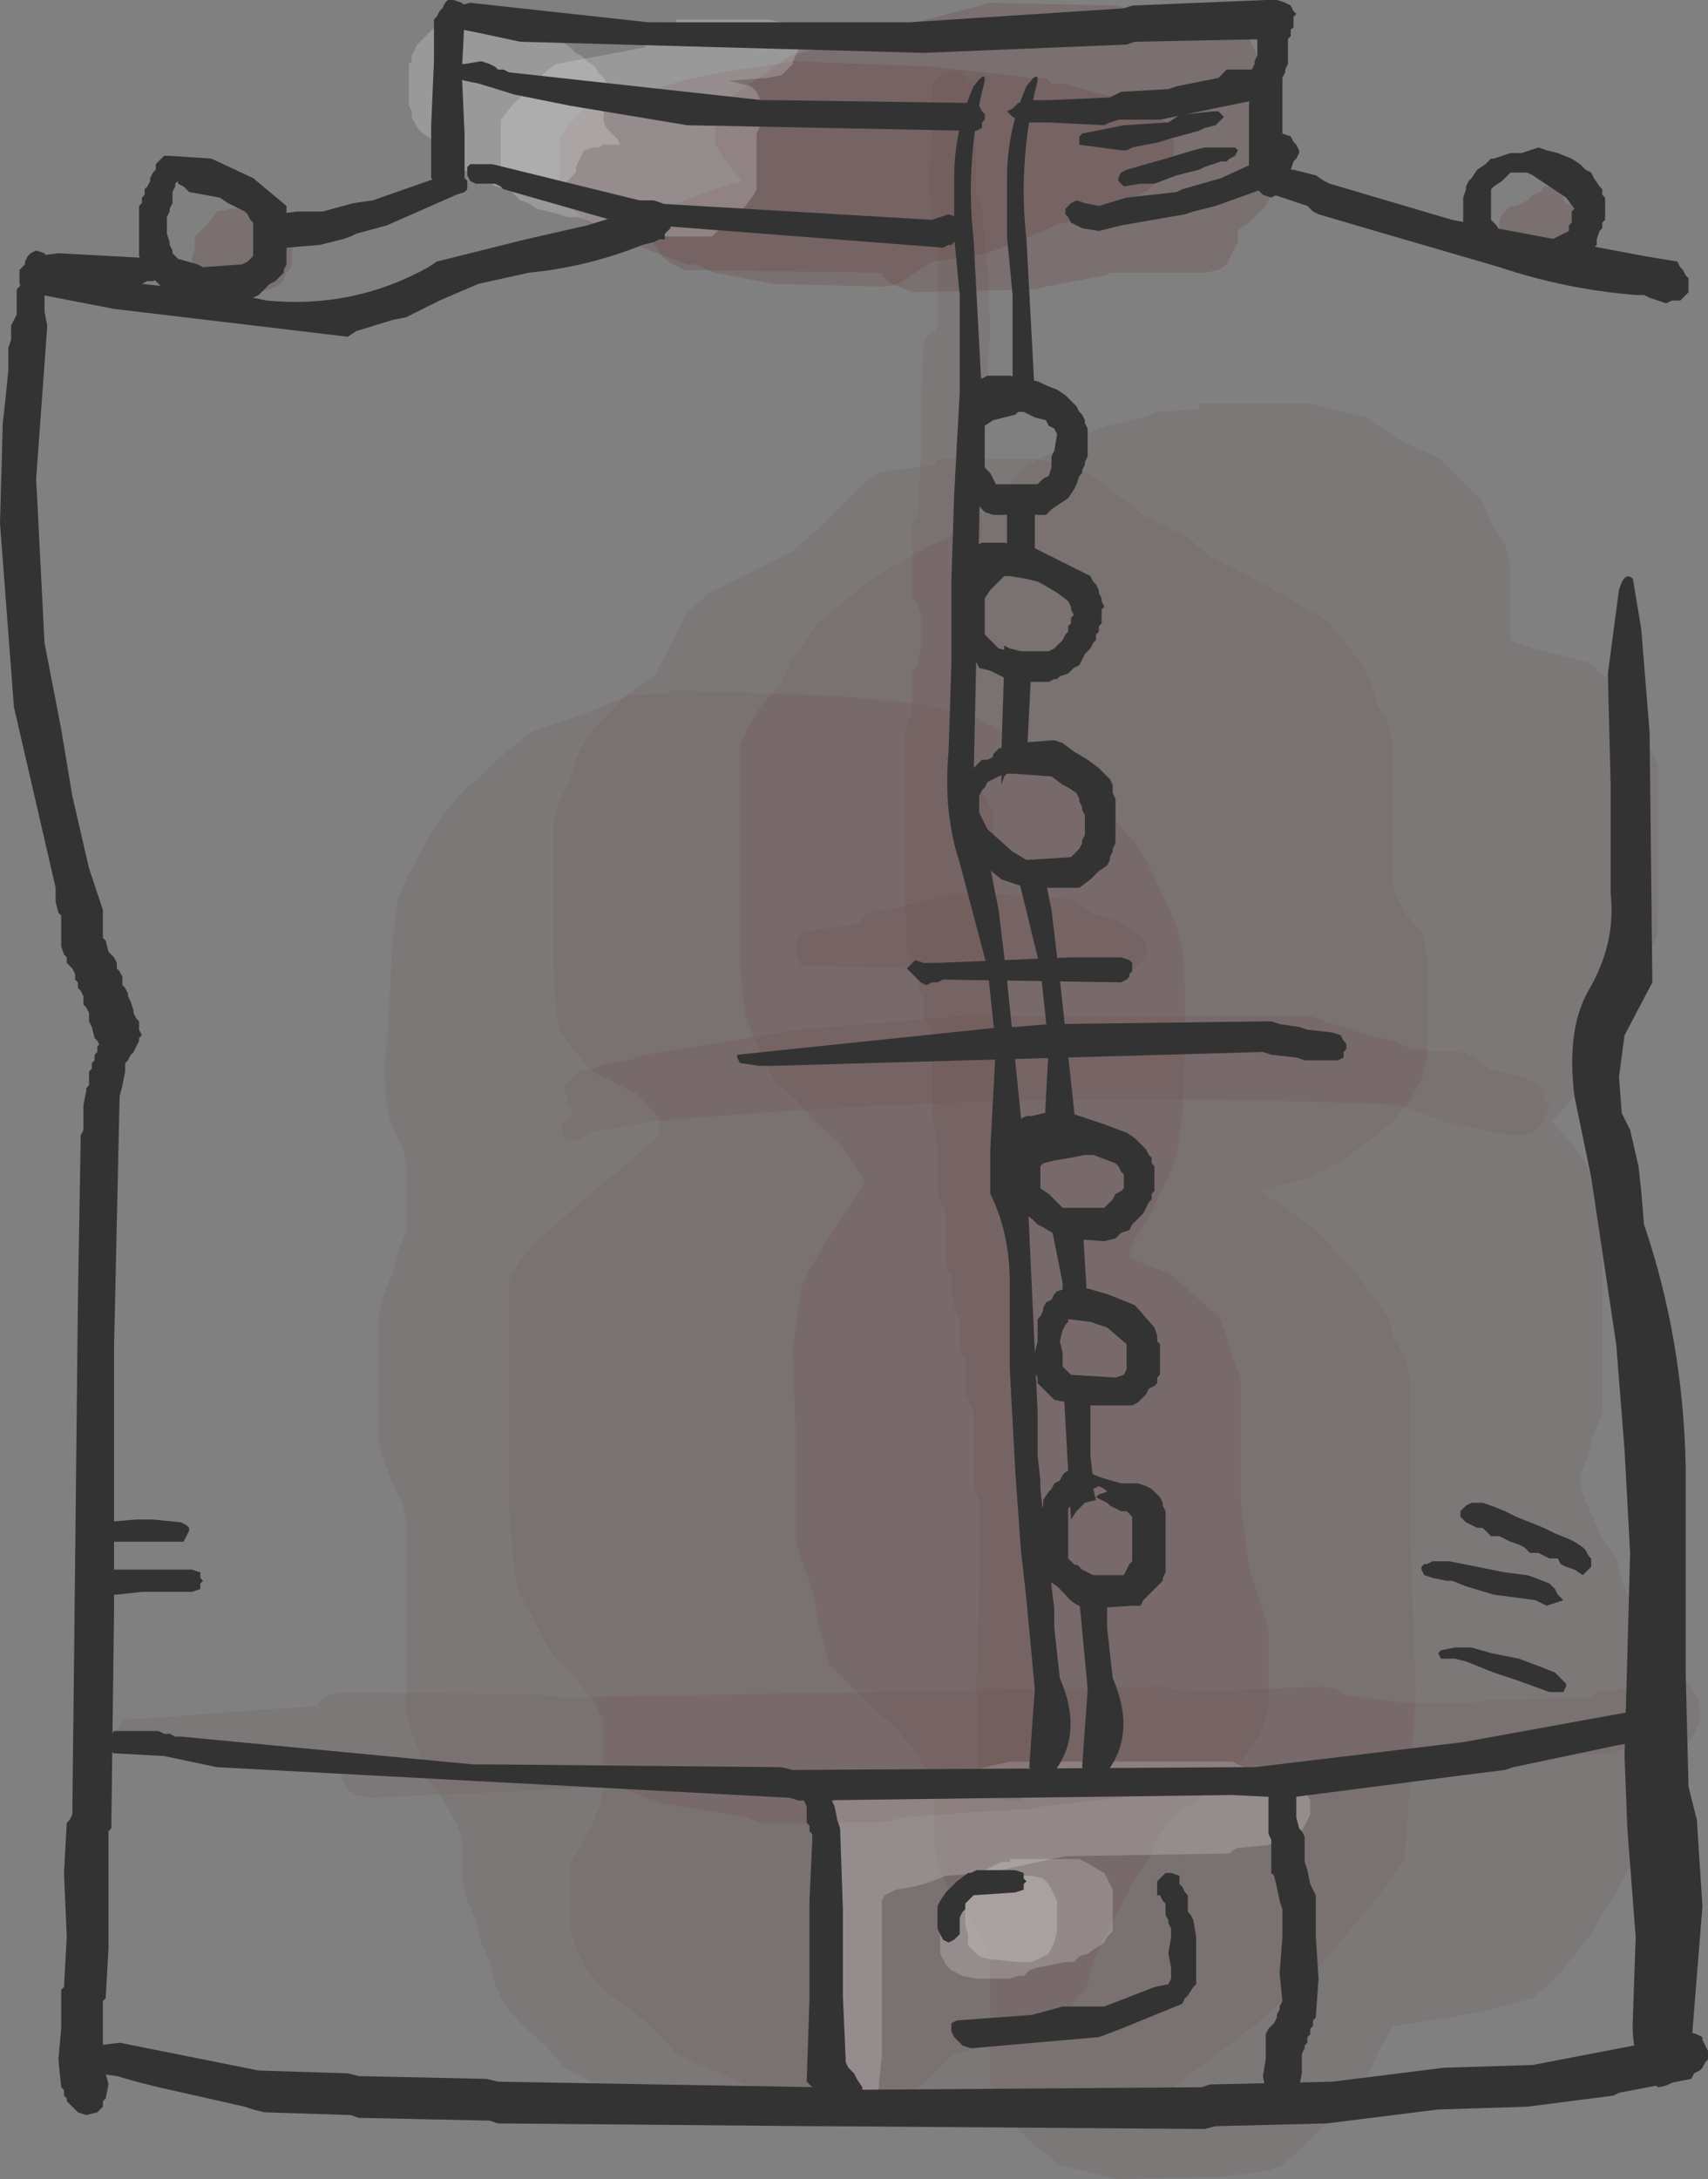 <?xml version="1.0" encoding="UTF-8" standalone="no"?>
<svg xmlns:xlink="http://www.w3.org/1999/xlink" height="39.15px" width="30.7px" xmlns="http://www.w3.org/2000/svg">
  <rect width="100%" height="100%" fill="#808080" stroke="none"/>
  <g transform="matrix(1.0, 0.0, 0.0, 1.0, 15.55, 19.9)">
    <path d="M9.0 -12.4 L9.6 -12.0 10.35 -11.65 10.75 -11.25 11.1 -10.9 11.25 -10.5 11.5 -10.15 11.6 -9.75 11.6 -9.4 11.6 -9.0 11.6 -8.65 11.6 -8.4 12.0 -8.25 13.0 -8.0 13.45 -7.6 13.85 -7.25 14.0 -6.9 14.1 -6.5 14.25 -6.15 14.25 -5.75 14.25 -5.4 14.25 -5.0 14.25 -4.65 14.25 -3.9 14.25 -3.15 14.1 -2.75 13.85 -2.4 13.6 -2.0 13.25 -1.65 13.2 -1.25 13.1 -0.9 12.95 -0.5 12.7 -0.15 12.35 0.25 12.7 0.65 12.95 1.0 13.1 1.35 13.2 1.75 13.25 2.1 13.25 2.85 13.25 4.0 13.25 5.5 13.1 5.85 13.0 6.25 12.85 6.6 12.9 6.95 13.1 7.4 13.25 7.75 13.5 8.1 13.6 8.5 13.75 8.85 13.85 9.25 13.85 9.6 13.85 10.0 13.85 10.75 13.85 11.85 13.85 13.35 13.7 13.75 13.5 14.1 13.25 14.5 13.05 14.85 12.45 15.6 12.0 16.0 11.25 16.2 10.5 16.35 9.5 16.5 9.25 16.9 9.1 17.25 8.85 17.6 8.6 17.95 7.85 18.7 7.5 19.0 7.25 19.1 6.5 19.2 4.5 19.25 3.5 19.0 3.0 18.6 2.65 18.25 2.35 17.85 2.25 17.5 2.25 17.1 2.25 16.75 2.25 16.35 2.25 16.0 2.25 15.25 2.1 14.9 1.85 14.5 1.55 14.1 1.35 13.75 1.25 13.35 1.25 13.0 1.25 12.6 1.25 12.25 1.1 11.9 0.85 11.5 0.5 11.1 0.1 10.75 -0.65 10.0 -0.75 9.6 -0.85 9.25 -0.9 8.85 -1.0 8.5 -1.15 8.1 -1.25 7.75 -1.25 7.35 -1.25 6.6 -1.25 5.85 -1.3 4.35 -1.15 3.25 -1.0 2.9 -0.75 2.5 -0.5 2.1 -0.25 1.75 0.0 1.35 -0.2 1.0 -0.5 0.6 -0.9 0.25 -1.25 -0.15 -1.65 -0.5 -1.8 -0.85 -2.0 -1.25 -2.15 -1.65 -2.2 -2.0 -2.25 -2.75 -2.25 -3.9 -2.25 -5.4 -2.25 -6.5 -2.1 -6.85 -1.85 -7.25 -1.5 -7.65 -1.35 -8.0 -0.85 -8.7 0.05 -9.45 Q0.9 -10.0 1.85 -10.4 L2.2 -10.75 2.5 -11.1 2.85 -11.5 3.6 -11.9 4.1 -12.15 4.35 -12.25 5.0 -12.4 5.25 -12.5 6.0 -12.55 6.0 -12.65 8.0 -12.65 9.0 -12.4" fill="#663333" fill-opacity="0.102" fill-rule="evenodd" stroke="none"/>
    <path d="M0.5 -11.45 L1.25 -11.55 1.3 -11.65 3.1 -11.65 4.0 -11.4 4.55 -11.0 5.0 -10.65 5.8 -10.25 6.2 -9.9 6.9 -9.55 7.7 -9.1 8.3 -8.75 8.6 -8.4 8.9 -8.0 9.1 -7.65 9.2 -7.25 9.4 -6.9 9.5 -6.5 9.5 -6.15 9.5 -5.75 9.5 -5.4 9.5 -5.0 9.5 -4.65 9.5 -4.25 9.5 -3.9 9.7 -3.5 10.0 -3.15 10.1 -2.75 10.1 -2.4 10.1 -2.0 10.1 -1.65 10.1 -1.25 10.1 -0.9 10.0 -0.5 9.8 -0.15 9.5 0.25 9.05 0.6 8.5 1.0 8.0 1.25 7.1 1.5 7.7 1.9 8.15 2.25 8.85 3.0 9.1 3.35 9.4 3.75 9.5 4.1 9.7 4.5 9.8 4.85 9.8 6.0 9.8 7.85 9.9 10.5 9.7 13.5 9.2 14.2 8.15 15.45 7.05 16.45 5.2 17.85 4.3 17.95 -0.5 18.0 -1.7 17.75 -2.6 17.35 -3.4 17.0 -3.7 16.65 -4.15 16.25 -4.7 15.85 -5.0 15.5 -5.2 15.1 -5.3 14.75 -5.3 14.35 -5.3 14.0 -5.3 13.6 -5.1 13.25 -4.9 12.85 -4.75 12.5 -4.7 12.1 -4.7 11.75 -4.7 11.35 -4.7 11.0 -4.9 10.65 -5.2 10.25 -5.6 9.85 -5.8 9.5 -6.0 9.1 -6.2 8.75 -6.3 8.35 -6.4 7.25 -6.4 6.1 -6.4 5.0 -6.4 3.1 -6.2 2.75 -5.9 2.4 -5.0 1.6 -4.1 0.85 -3.7 0.5 -3.7 0.2 -4.1 -0.25 -4.9 -0.65 -5.25 -1.05 -5.5 -1.4 -5.55 -1.75 -5.6 -2.5 -5.6 -3.25 -5.6 -4.0 -5.6 -4.75 -5.6 -5.15 -5.5 -5.5 -5.3 -5.9 -5.2 -6.25 -5.0 -6.65 -4.7 -7.0 -4.3 -7.4 -3.8 -7.75 -3.6 -8.1 -3.4 -8.5 -3.2 -8.9 -2.8 -9.25 -2.1 -9.6 -1.3 -10.0 -0.9 -10.35 -0.5 -10.75 -0.1 -11.15 0.2 -11.4 0.5 -11.45" fill="#663333" fill-opacity="0.102" fill-rule="evenodd" stroke="none"/>
    <path d="M2.0 -7.0 L2.75 -6.6 3.35 -6.25 3.75 -5.9 4.1 -5.5 4.5 -5.15 4.85 -4.75 5.1 -4.35 5.45 -3.6 5.6 -3.25 5.7 -2.9 5.75 -2.15 5.75 -1.75 5.75 -1.0 5.7 0.15 5.6 0.85 5.45 1.25 5.25 1.65 5.1 2.0 4.85 2.35 4.75 2.6 4.75 2.7 5.5 3.0 5.95 3.4 6.35 3.75 6.5 4.1 6.6 4.5 6.75 4.85 6.75 5.25 6.75 6.0 6.75 6.35 6.75 7.1 6.9 8.25 7.25 9.35 7.25 9.75 7.25 10.1 7.25 10.5 7.25 10.85 7.1 11.25 6.85 11.6 6.6 12.0 6.1 12.35 5.5 12.75 5.25 13.15 5.1 13.5 4.85 13.85 4.65 14.25 4.45 14.6 4.25 15.0 4.1 15.35 4.0 15.75 3.75 16.1 3.2 16.45 2.75 16.75 1.6 17.0 1.25 17.35 0.85 17.7 0.5 18.0 0.25 18.1 -0.5 18.2 -3.0 18.25 -4.0 18.0 -4.75 17.6 -5.4 17.25 -5.75 16.85 -6.15 16.5 -6.5 16.1 -6.65 15.75 -6.75 15.35 -6.9 15.0 -7.0 14.6 -7.15 14.25 -7.25 13.85 -7.25 13.5 -7.25 13.1 -7.4 12.75 -7.65 12.35 -7.9 12.0 -8.0 11.6 -8.15 11.25 -8.25 10.85 -8.25 10.5 -8.25 10.1 -8.25 9.75 -8.25 9.35 -8.25 9.0 -8.25 8.25 -8.25 7.5 -8.3 7.15 -8.5 6.75 -8.65 6.35 -8.75 6.0 -8.75 5.6 -8.75 5.25 -8.75 4.85 -8.75 4.5 -8.75 4.1 -8.75 3.75 -8.65 3.35 -8.5 3.0 -8.4 2.6 -8.25 2.25 -8.25 1.85 -8.25 1.5 -8.25 1.1 -8.3 0.75 -8.5 0.35 -8.6 0.0 -8.65 -0.75 -8.6 -1.15 -8.55 -1.9 -8.5 -3.0 -8.4 -3.75 -8.25 -4.1 -7.85 -4.85 -7.6 -5.25 -7.25 -5.65 -6.5 -6.35 -6.0 -6.75 -5.0 -7.1 -4.25 -7.4 -3.5 -7.45 -3.5 -7.5 -0.5 -7.4 1.0 -7.25 2.0 -7.0" fill="#663333" fill-opacity="0.102" fill-rule="evenodd" stroke="none"/>
    <path d="M7.1 -18.65 L7.1 -18.55 7.2 -18.45 7.25 -18.35 7.3 -18.25 7.3 -18.15 7.3 -18.05 7.3 -18.0 7.3 -17.9 7.3 -17.8 7.3 -17.7 7.3 -17.6 7.3 -17.5 7.25 -17.4 7.2 -17.3 7.2 -17.25 7.25 -17.15 7.3 -17.05 7.35 -16.95 7.35 -16.85 7.35 -16.75 7.35 -16.65 7.35 -16.55 7.3 -16.5 7.3 -16.4 7.25 -16.3 7.2 -16.2 7.1 -16.1 7.0 -16.0 6.9 -15.9 6.75 -15.8 6.7 -15.75 6.7 -15.65 6.7 -15.55 6.65 -15.45 6.6 -15.35 6.55 -15.25 6.5 -15.15 6.35 -15.05 6.1 -15.0 4.4 -15.0 4.3 -14.95 3.25 -14.75 3.05 -14.7 0.85 -14.65 0.6 -14.75 0.45 -14.8 0.35 -14.9 0.3 -15.0 -3.25 -15.05 -3.45 -15.15 -3.6 -15.25 -3.65 -15.3 -3.7 -15.4 -3.8 -15.5 -3.8 -15.6 -3.85 -15.7 -3.85 -15.8 -3.85 -15.9 -3.8 -16.0 -3.7 -16.05 -3.6 -16.15 -3.0 -16.4 -2.7 -16.5 -2.4 -16.6 -2.2 -16.65 -2.3 -16.75 -2.4 -16.85 -2.45 -16.95 -2.55 -17.05 -2.6 -17.15 -2.65 -17.25 -2.7 -17.3 -2.7 -17.4 -2.7 -17.5 -2.7 -17.6 -2.7 -17.7 -2.7 -17.8 -2.7 -17.9 -2.7 -17.95 -1.35 -18.9 2.25 -19.85 4.5 -19.8 6.2 -19.5 6.75 -19.3 6.9 -19.2 6.95 -19.1 7.0 -19.0 7.05 -18.9 7.1 -18.8 7.1 -18.75 7.1 -18.65" fill="#663333" fill-opacity="0.2" fill-rule="evenodd" stroke="none"/>
    <path d="M3.2 -15.75 L2.2 -15.35 1.55 -15.25 1.2 -15.2 1.05 -15.1 0.9 -15.0 0.75 -14.9 0.6 -14.8 0.35 -14.75 -1.65 -14.8 -2.7 -15.0 -3.05 -15.15 -3.2 -15.15 -4.4 -15.6 -5.05 -15.95 -5.45 -16.35 -5.5 -16.45 -5.5 -16.65 -5.5 -16.8 -5.5 -16.9 -5.5 -17.0 -5.5 -17.1 -5.5 -17.2 -5.5 -17.4 -5.45 -17.45 -5.4 -17.55 -5.35 -17.65 -5.25 -17.75 -5.15 -17.85 -5.05 -17.95 -4.9 -18.05 -4.65 -18.1 -4.2 -18.15 -3.95 -18.25 -3.3 -18.45 -2.6 -18.6 -1.25 -18.8 1.25 -18.7 3.0 -18.5 3.25 -18.5 3.35 -18.4 3.55 -18.4 3.9 -18.3 4.3 -18.2 4.55 -18.15 5.1 -18.0 5.2 -17.9 5.3 -17.8 5.35 -17.75 5.45 -17.65 5.45 -17.55 5.5 -17.45 5.55 -17.35 5.55 -17.25 5.55 -17.15 5.55 -17.05 5.5 -16.95 5.1 -16.5 4.4 -16.1 3.4 -15.85 3.2 -15.75" fill="#663333" fill-opacity="0.2" fill-rule="evenodd" stroke="none"/>
    <path d="M-11.4 -16.15 L-10.65 -16.15 -10.45 -16.1 -10.35 -16.0 -10.3 -15.9 -10.25 -15.8 -10.25 -15.75 -10.3 -15.65 -10.3 -15.55 -10.3 -15.35 -10.3 -15.25 -10.3 -15.15 -10.35 -15.05 -10.4 -15.0 -10.45 -14.9 -10.5 -14.8 -10.7 -14.7 -10.9 -14.65 -11.15 -14.6 -11.5 -14.65 -11.75 -14.7 -11.9 -14.8 -12.05 -14.9 -12.1 -15.0 -12.1 -15.05 -12.1 -15.15 -12.1 -15.25 -12.05 -15.45 -12.05 -15.65 -12.0 -15.7 -11.9 -15.8 -11.8 -15.9 -11.65 -16.1 -11.4 -16.15" fill="#663333" fill-opacity="0.2" fill-rule="evenodd" stroke="none"/>
    <path d="M12.9 -16.1 L12.95 -16.0 13.0 -15.9 13.0 -15.8 13.0 -15.65 13.0 -15.55 12.95 -15.45 12.9 -15.35 12.85 -15.25 12.8 -15.2 11.85 -15.15 11.6 -15.2 11.55 -15.3 11.5 -15.4 11.45 -15.5 11.45 -15.55 11.45 -15.65 11.4 -15.75 11.4 -15.85 11.4 -15.95 11.45 -16.05 11.55 -16.15 11.6 -16.2 11.7 -16.2 11.9 -16.3 12.0 -16.4 12.15 -16.45 12.2 -16.55 12.35 -16.55 12.5 -16.5 12.55 -16.4 12.55 -16.3 12.6 -16.25 12.8 -16.2 12.9 -16.1" fill="#663333" fill-opacity="0.2" fill-rule="evenodd" stroke="none"/>
    <path d="M-4.8 -18.6 L-4.7 -18.5 -4.65 -18.4 -4.65 -18.3 -4.7 -18.3 -4.75 -18.25 -4.75 -18.15 -4.7 -18.05 -4.7 -18.0 -4.7 -17.9 -4.7 -17.8 -4.7 -17.7 -4.65 -17.6 -4.6 -17.55 -4.45 -17.4 -4.4 -17.3 -4.5 -17.3 -4.7 -17.3 -4.8 -17.25 -4.9 -17.25 -5.05 -17.2 -5.1 -17.1 -5.15 -17.0 -5.2 -16.9 -5.2 -16.8 -5.25 -16.75 -5.35 -16.65 -5.4 -16.55 -5.45 -16.55 -5.9 -16.5 -6.4 -16.5 -6.65 -16.55 -6.8 -16.65 -6.85 -16.75 -6.9 -16.75 -7.0 -16.8 -7.25 -16.85 -7.45 -16.95 -7.6 -17.05 -7.7 -17.15 -7.7 -17.25 -7.75 -17.3 -7.8 -17.4 -7.95 -17.5 -8.05 -17.6 -8.1 -17.7 -8.15 -17.8 -8.15 -17.9 -8.2 -18.0 -8.2 -18.05 -8.2 -18.15 -8.2 -18.25 -8.2 -18.35 -8.2 -18.45 -8.2 -18.55 -8.2 -18.65 -8.2 -18.75 -8.15 -18.8 -8.15 -18.9 -8.1 -19.0 -8.05 -19.1 -7.95 -19.2 -7.85 -19.3 -7.75 -19.4 -7.65 -19.5 -7.4 -19.5 -7.4 -19.55 -6.65 -19.5 -5.95 -19.4 -5.55 -19.25 -5.45 -19.15 -5.3 -19.05 -5.2 -18.95 -5.1 -18.9 -5.0 -18.8 -4.85 -18.7 -4.8 -18.6" fill="#ffffff" fill-opacity="0.2" fill-rule="evenodd" stroke="none"/>
    <path d="M-3.95 -19.15 L-3.9 -19.25 -3.8 -19.35 -3.7 -19.45 -3.6 -19.5 -3.4 -19.5 -3.4 -19.55 -1.75 -19.55 -1.5 -19.5 -1.4 -19.4 -1.3 -19.3 -1.3 -19.2 -1.25 -19.1 -1.2 -19.0 -1.25 -18.9 -1.3 -18.8 -1.3 -18.75 -1.4 -18.65 -1.5 -18.55 -1.75 -18.5 -2.45 -18.45 -2.25 -18.4 -2.05 -18.35 -1.95 -18.25 -1.9 -18.15 -1.9 -18.05 -1.95 -17.95 -1.95 -17.9 -1.95 -17.8 -1.9 -17.7 -1.9 -17.6 -1.95 -17.5 -1.95 -17.4 -1.95 -17.3 -1.95 -17.05 -1.95 -16.75 -1.95 -16.5 -2.0 -16.4 -2.15 -16.2 -2.55 -15.85 -2.75 -15.65 -2.9 -15.65 -4.25 -15.65 -4.5 -15.75 -4.8 -15.85 -5.15 -16.0 -5.35 -16.0 -5.5 -16.05 -5.9 -16.15 -6.05 -16.25 -6.2 -16.3 -6.4 -16.5 -6.55 -16.7 -6.55 -16.8 -6.55 -16.9 -6.55 -17.15 -6.55 -17.45 -6.55 -17.75 -6.5 -17.8 -6.35 -18.0 -6.0 -18.35 -5.7 -18.65 -5.55 -18.75 -3.95 -19.05 -3.95 -19.15" fill="#ffffff" fill-opacity="0.2" fill-rule="evenodd" stroke="none"/>
    <path d="M2.6 11.75 L6.6 11.75 6.8 11.85 7.1 11.9 7.3 11.95 7.7 12.05 7.85 12.15 7.9 12.25 7.95 12.35 8.0 12.45 8.0 12.5 8.0 12.6 8.0 12.7 7.95 12.8 7.9 12.9 7.85 13.0 7.7 13.1 7.45 13.15 7.25 13.25 6.7 13.3 6.6 13.35 6.55 13.4 3.6 13.45 3.35 13.5 2.2 13.75 1.45 13.8 1.2 13.9 1.05 13.95 0.85 14.0 0.55 14.05 0.35 14.15 0.3 14.25 0.3 14.35 0.3 15.0 0.3 15.95 0.3 16.4 0.3 16.6 0.3 16.7 0.3 17.05 0.25 17.5 0.25 17.6 0.2 17.7 0.15 17.8 0.05 17.85 0.0 17.9 -0.15 17.95 -0.4 17.85 -0.5 17.75 -0.55 17.7 -0.6 17.6 -0.6 17.5 -0.65 17.4 -0.7 17.3 -0.7 17.2 -0.7 16.1 -0.7 15.15 -0.7 14.95 -0.7 14.85 -0.7 14.3 -0.7 13.65 -0.7 12.7 -0.7 12.6 -0.65 12.5 -0.55 12.45 -0.45 12.35 -0.4 12.35 -0.25 12.3 -0.1 12.35 0.05 12.35 0.1 12.3 1.1 12.1 2.6 11.75" fill="#ffffff" fill-opacity="0.2" fill-rule="evenodd" stroke="none"/>
    <path d="M4.05 13.6 L4.2 13.7 4.3 13.75 4.35 13.85 4.4 13.95 4.45 14.05 4.45 14.15 4.45 14.25 4.45 14.35 4.45 14.45 4.45 14.5 4.45 14.6 4.45 14.7 4.45 14.8 4.35 14.9 4.3 15.0 4.15 15.1 4.0 15.2 3.85 15.25 3.75 15.35 3.6 15.35 3.1 15.45 2.95 15.5 2.85 15.6 2.75 15.6 2.6 15.65 2.0 15.65 1.75 15.6 1.55 15.5 1.45 15.4 1.4 15.3 1.35 15.2 1.35 15.1 1.35 15.0 1.35 14.95 1.35 14.85 1.35 14.75 1.35 14.65 1.4 14.55 1.5 14.45 1.7 14.25 1.85 14.1 1.9 14.0 1.95 13.9 2.15 13.7 2.45 13.55 2.6 13.55 2.6 13.5 3.85 13.5 4.05 13.6" fill="#ffffff" fill-opacity="0.2" fill-rule="evenodd" stroke="none"/>
    <path d="M3.2 13.85 L3.3 13.95 3.35 14.05 3.4 14.15 3.45 14.25 3.45 14.35 3.45 14.5 3.45 14.8 3.4 15.0 3.35 15.1 3.3 15.2 3.2 15.25 3.0 15.35 2.75 15.35 2.25 15.3 2.05 15.25 1.95 15.15 1.85 15.05 1.85 14.95 1.85 14.85 1.8 14.7 1.8 14.4 1.8 14.2 1.8 14.1 1.85 14.0 1.95 13.95 2.05 13.85 2.1 13.85 2.25 13.8 3.0 13.8 3.2 13.85" fill="#ffffff" fill-opacity="0.2" fill-rule="evenodd" stroke="none"/>
    <path d="M11.1 10.65 L13.05 10.6 13.15 10.5 14.0 10.4 14.0 10.35 14.05 10.25 14.1 10.15 14.2 10.1 14.35 10.05 14.55 10.1 14.65 10.2 14.75 10.3 14.85 10.4 14.95 10.6 15.0 10.7 15.0 10.75 15.0 10.85 15.0 10.95 15.0 11.05 14.95 11.15 14.9 11.25 14.85 11.35 14.7 11.45 14.5 11.5 13.55 11.55 13.45 11.6 11.25 11.7 9.6 11.8 9.55 11.85 9.2 11.95 8.35 12.0 3.2 12.55 3.0 12.6 2.05 12.65 0.7 12.75 0.5 12.8 0.25 12.85 -1.9 12.85 -2.15 12.75 -2.4 12.7 -3.65 12.5 -4.45 12.2 -8.9 12.4 -9.15 12.35 -9.3 12.25 -9.35 12.15 -9.4 12.05 -9.4 11.95 -9.4 11.85 -9.4 11.75 -9.35 11.7 -9.3 11.6 -13.15 11.5 -13.35 11.45 -13.4 11.35 -13.45 11.25 -13.45 11.2 -13.4 11.1 -13.35 11.0 -9.85 10.75 -9.8 10.65 -9.65 10.55 -9.4 10.5 -5.8 10.55 -5.4 10.6 5.35 10.4 5.55 10.45 5.7 10.5 8.25 10.4 8.45 10.45 8.6 10.55 9.75 10.7 10.85 10.7 11.1 10.65" fill="#663333" fill-opacity="0.102" fill-rule="evenodd" stroke="none"/>
    <path d="M8.0 -1.65 L8.25 -1.55 9.05 -1.3 9.5 -1.2 9.85 -1.05 10.1 -1.05 10.25 -1.0 10.75 -1.0 10.95 -0.9 11.1 -0.8 11.15 -0.75 11.2 -0.7 11.6 -0.6 11.85 -0.55 12.0 -0.45 12.1 -0.4 12.2 -0.3 12.2 -0.2 12.25 -0.1 12.3 0.0 12.25 0.1 12.2 0.2 12.2 0.25 12.1 0.35 12.0 0.45 11.75 0.5 11.6 0.5 11.1 0.4 10.4 0.25 9.6 -0.05 Q2.85 -0.35 -3.85 0.25 L-4.95 0.45 -5.1 0.55 -5.25 0.6 -5.4 0.55 -5.45 0.45 -5.45 0.35 -5.45 0.3 -5.35 0.2 -5.25 0.1 -5.3 0.0 -5.35 -0.1 -5.35 -0.2 -5.4 -0.3 -5.4 -0.4 -5.35 -0.45 -5.25 -0.55 -5.15 -0.65 -4.9 -0.7 -4.65 -0.8 -4.25 -0.85 -3.95 -0.95 -3.65 -1.0 -1.2 -1.4 1.75 -1.65 7.0 -1.65 8.0 -1.65" fill="#663333" fill-opacity="0.102" fill-rule="evenodd" stroke="none"/>
    <path d="M3.6 -3.75 L3.8 -3.7 3.95 -3.6 4.0 -3.55 4.05 -3.5 4.45 -3.4 4.8 -3.2 5.0 -3.05 5.05 -2.95 5.05 -2.85 5.05 -2.75 5.0 -2.65 4.95 -2.6 4.85 -2.5 4.75 -2.4 4.6 -2.4 -1.15 -2.55 -1.2 -2.65 -1.25 -2.75 -1.25 -2.85 -1.25 -2.95 -1.2 -3.05 -1.15 -3.15 -0.9 -3.2 -0.1 -3.3 -0.05 -3.4 0.05 -3.5 0.2 -3.55 0.35 -3.55 0.8 -3.65 1.05 -3.7 1.35 -3.8 2.0 -3.85 3.1 -3.8 3.6 -3.75" fill="#663333" fill-opacity="0.102" fill-rule="evenodd" stroke="none"/>
    <path d="M1.6 -18.65 L1.8 -18.55 1.85 -18.45 1.95 -18.4 1.95 -17.8 2.0 -17.05 2.0 -16.4 2.0 -16.35 2.1 -16.2 2.1 -16.15 2.2 -15.1 2.25 -14.0 2.2 -13.15 2.15 -13.05 2.1 -12.95 2.05 -12.1 2.05 -11.05 2.1 -10.3 2.1 -10.25 2.05 -10.15 2.05 -10.05 2.0 -9.95 2.0 -9.4 2.0 -8.65 2.0 -8.0 1.95 -7.9 1.95 -7.8 1.9 -7.7 1.85 -7.5 1.85 -7.4 1.85 -7.3 1.85 -7.15 1.85 -6.95 1.8 -6.85 1.8 -6.75 1.8 -6.55 1.8 -6.3 1.8 -6.0 1.8 -5.9 1.8 -5.85 2.0 -5.75 2.1 -5.65 2.2 -5.55 2.2 -5.45 2.3 -5.35 2.35 -2.9 2.4 -0.3 2.4 1.4 2.45 1.5 2.5 1.6 2.55 1.85 2.55 2.35 2.6 2.8 2.6 2.9 2.6 3.0 2.6 3.1 2.65 3.15 2.7 3.25 2.7 3.35 2.75 3.45 2.8 3.55 2.8 3.75 2.8 4.0 2.85 4.3 2.85 4.4 2.85 4.5 2.85 4.6 2.85 4.7 2.9 4.75 2.95 4.85 2.95 4.95 3.05 5.05 3.05 5.35 3.05 5.8 3.05 6.25 3.05 6.35 3.05 6.45 3.1 6.55 3.15 8.45 3.15 10.4 3.2 11.7 3.2 11.8 3.15 11.9 3.15 12.0 3.1 12.1 3.05 12.2 3.0 12.25 2.85 12.35 2.8 12.45 2.6 12.45 2.35 12.4 2.2 12.3 2.15 12.2 2.05 12.1 2.0 10.35 2.05 8.45 2.05 7.05 2.0 6.95 1.95 6.85 1.95 6.75 1.95 6.5 1.95 6.0 1.95 5.55 1.95 5.45 1.9 5.35 1.85 5.25 1.8 5.2 1.8 5.1 1.8 5.0 1.8 4.9 1.8 4.8 1.8 4.7 1.8 4.6 1.8 4.5 1.75 4.45 1.7 4.35 1.7 4.25 1.7 4.15 1.7 4.05 1.7 3.95 1.7 3.85 1.7 3.8 1.65 3.7 1.6 3.6 1.6 3.5 1.55 3.4 1.55 3.3 1.55 3.2 1.55 3.1 1.55 3.0 1.5 2.95 1.45 2.85 1.45 2.65 1.45 2.35 1.45 2.0 1.45 1.9 1.4 1.8 1.35 1.7 1.3 1.5 1.3 1.25 1.3 0.85 1.3 0.75 1.2 0.1 1.2 -0.65 1.2 -1.3 1.2 -1.4 1.15 -1.5 1.1 -1.55 1.05 -1.65 1.05 -1.75 1.05 -1.85 1.05 -1.95 1.0 -2.05 0.95 -2.15 0.95 -2.25 0.95 -2.3 0.95 -2.4 0.85 -2.5 0.8 -2.6 0.8 -2.7 0.75 -2.8 0.7 -4.1 0.7 -5.6 0.7 -6.75 0.75 -6.8 0.75 -6.9 0.8 -7.0 0.85 -7.1 0.85 -7.2 0.85 -7.4 0.85 -7.65 0.85 -7.85 0.95 -7.95 0.95 -8.05 1.0 -8.25 1.0 -8.5 1.0 -8.9 0.95 -9.0 0.95 -9.05 0.85 -9.15 0.85 -9.45 0.85 -9.9 0.85 -10.4 0.85 -10.5 0.9 -10.55 0.95 -10.65 1.0 -11.7 1.0 -12.8 1.05 -13.65 1.05 -13.75 1.1 -13.85 1.25 -13.95 1.3 -14.05 1.3 -14.5 1.3 -15.15 1.35 -15.75 1.3 -15.8 1.2 -15.9 1.15 -16.65 1.2 -17.6 1.2 -18.35 1.25 -18.45 1.35 -18.55 1.45 -18.6 1.6 -18.6 1.6 -18.65" fill="#663333" fill-opacity="0.102" fill-rule="evenodd" stroke="none"/>
    <path d="M7.4 -19.9 L7.55 -19.85 7.65 -19.8 7.7 -19.7 7.75 -19.65 7.7 -19.6 7.7 -19.5 7.7 -19.4 7.6 -19.35 7.5 -19.3 7.4 -19.25 7.35 -19.2 4.85 -19.15 4.7 -19.1 1.05 -18.95 -6.2 -19.15 -6.9 -19.3 -7.4 -19.4 -7.5 -19.45 -7.6 -19.55 -7.6 -19.65 -7.5 -19.75 -7.4 -19.8 -7.3 -19.8 -7.1 -19.85 -3.9 -19.5 0.8 -19.5 4.65 -19.75 4.8 -19.8 7.2 -19.9 7.4 -19.9" fill="#333333" fill-rule="evenodd" stroke="none"/>
    <path d="M-7.65 -19.7 L-7.6 -19.75 -7.55 -19.85 -7.5 -19.9 -7.4 -19.9 -7.25 -19.85 -7.2 -19.8 -7.15 -19.7 -7.2 -19.65 -7.2 -19.55 -7.25 -18.6 -7.2 -17.5 -7.2 -16.7 -7.25 -16.65 -7.3 -16.55 -7.35 -16.5 -7.5 -16.5 -7.65 -16.55 -7.75 -16.65 -7.8 -16.7 -7.8 -17.65 -7.75 -18.8 -7.75 -19.55 -7.7 -19.6 -7.65 -19.7" fill="#333333" fill-rule="evenodd" stroke="none"/>
    <path d="M-12.5 -17.1 L-11.75 -17.05 -11.0 -16.7 -10.4 -16.2 -10.4 -16.1 -10.4 -16.05 -10.4 -15.9 -10.4 -15.8 -10.4 -15.75 -10.4 -15.6 -10.4 -15.35 -10.4 -15.2 -10.4 -15.15 -10.45 -15.05 -10.45 -15.0 -10.55 -14.9 -10.6 -14.85 -10.7 -14.8 -10.8 -14.7 -10.9 -14.6 -11.0 -14.55 -11.2 -14.5 -11.9 -14.5 -12.05 -14.55 -12.25 -14.6 -12.45 -14.7 -12.65 -14.75 -12.75 -14.85 -12.8 -14.9 -12.9 -15.0 -12.95 -15.05 -13.0 -15.15 -13.0 -15.2 -13.05 -15.3 -13.05 -15.35 -13.05 -15.45 -13.05 -15.5 -13.05 -15.6 -13.05 -15.65 -13.05 -15.75 -13.05 -15.8 -13.05 -15.9 -13.05 -16.05 -13.05 -16.2 -13.0 -16.25 -13.0 -16.35 -12.95 -16.4 -12.95 -16.5 -12.9 -16.55 -12.85 -16.65 -12.85 -16.7 -12.8 -16.8 -12.75 -16.85 -12.75 -16.95 -12.6 -17.1 -12.5 -17.1 M-11.6 -16.35 L-12.15 -16.45 -12.25 -16.55 -12.35 -16.6 -12.35 -16.65 -12.4 -16.6 -12.4 -16.55 -12.45 -16.45 -12.45 -16.4 -12.45 -16.3 -12.45 -16.25 -12.5 -16.15 -12.5 -16.1 -12.55 -16.0 -12.55 -15.9 -12.55 -15.7 -12.5 -15.55 -12.5 -15.5 -12.45 -15.4 -12.45 -15.35 -12.35 -15.25 -12.0 -15.15 -11.9 -15.1 -11.2 -15.15 -11.1 -15.2 -11.0 -15.3 -11.0 -15.55 -11.0 -15.75 -11.0 -15.9 -11.05 -15.95 -11.1 -16.05 -11.15 -16.1 -11.45 -16.25 -11.6 -16.35" fill="#333333" fill-rule="evenodd" stroke="none"/>
    <path d="M13.3 -16.3 L13.3 -16.2 13.3 -16.1 13.3 -16.05 13.3 -15.95 13.25 -15.9 13.25 -15.8 13.2 -15.75 13.15 -15.6 13.15 -15.5 13.1 -15.45 13.05 -15.35 13.0 -15.3 12.85 -15.2 12.65 -15.15 12.45 -15.1 12.3 -15.0 11.7 -15.0 11.55 -15.1 11.4 -15.15 11.25 -15.2 11.15 -15.3 11.1 -15.35 11.0 -15.45 10.95 -15.5 10.85 -15.6 10.8 -15.65 10.8 -15.75 10.75 -15.85 10.75 -15.9 10.75 -16.05 10.75 -16.2 10.75 -16.35 10.8 -16.5 10.8 -16.55 10.85 -16.65 10.9 -16.7 11.0 -16.85 11.15 -16.95 11.25 -17.05 11.3 -17.05 11.45 -17.1 11.6 -17.15 11.8 -17.15 11.95 -17.2 12.1 -17.25 12.25 -17.2 12.45 -17.15 12.7 -17.05 12.85 -16.95 12.95 -16.85 13.05 -16.8 13.1 -16.7 13.2 -16.55 13.25 -16.5 13.25 -16.4 13.3 -16.35 13.3 -16.3 M12.7 -16.0 L12.7 -16.1 12.75 -16.15 12.6 -16.35 12.0 -16.75 11.9 -16.8 11.8 -16.8 11.65 -16.8 11.6 -16.8 11.5 -16.7 11.45 -16.65 11.3 -16.55 11.25 -16.5 11.25 -16.4 11.25 -16.3 11.25 -16.1 11.25 -15.95 11.3 -15.9 11.35 -15.85 11.4 -15.75 11.45 -15.7 11.5 -15.7 11.7 -15.6 12.35 -15.6 12.55 -15.7 12.65 -15.75 12.65 -15.85 12.7 -15.9 12.7 -16.0" fill="#333333" fill-rule="evenodd" stroke="none"/>
    <path d="M7.55 -19.85 L7.6 -19.8 7.65 -19.7 7.65 -19.65 7.65 -19.55 7.65 -19.5 7.65 -19.4 7.65 -19.35 7.65 -19.25 7.6 -19.2 7.6 -19.1 7.6 -19.05 7.6 -18.95 7.6 -18.9 7.6 -18.8 7.6 -18.75 7.55 -18.65 7.55 -18.6 7.5 -18.5 7.5 -18.45 7.5 -18.25 7.5 -17.9 7.5 -17.6 7.5 -17.5 7.65 -17.45 7.7 -17.35 7.75 -17.3 7.8 -17.2 7.8 -17.15 7.75 -17.05 7.7 -17.0 7.65 -16.85 7.65 -16.75 7.6 -16.7 7.6 -16.6 7.55 -16.55 7.5 -16.5 7.5 -16.4 7.4 -16.4 7.3 -16.35 7.15 -16.4 7.05 -16.5 7.0 -16.55 6.9 -16.65 6.9 -16.7 6.9 -17.3 6.9 -18.0 6.95 -18.6 6.95 -18.65 7.0 -18.75 7.0 -18.8 7.05 -18.9 7.05 -18.95 7.05 -19.05 7.05 -19.1 7.05 -19.2 7.1 -19.25 7.1 -19.35 7.15 -19.4 7.15 -19.5 7.15 -19.55 7.15 -19.65 7.2 -19.7 7.2 -19.8 7.25 -19.85 7.4 -19.9 7.55 -19.85" fill="#333333" fill-rule="evenodd" stroke="none"/>
    <path d="M-7.3 -16.75 L-7.2 -16.7 -7.15 -16.65 -7.15 -16.6 -7.15 -16.5 -7.2 -16.45 -7.35 -16.4 -8.6 -15.85 -9.15 -15.7 -9.25 -15.65 -9.4 -15.6 -9.8 -15.5 -10.4 -15.45 -10.6 -15.4 -10.75 -15.45 -10.8 -15.55 -10.85 -15.65 -10.85 -15.75 -10.8 -15.85 -10.7 -16.0 -10.6 -16.05 -10.2 -16.1 -9.75 -16.1 -9.2 -16.25 -8.85 -16.3 -7.85 -16.65 -7.4 -16.8 -7.3 -16.75" fill="#333333" fill-rule="evenodd" stroke="none"/>
    <path d="M-6.1 -15.6 L-5.0 -15.85 -4.35 -16.05 -4.3 -16.15 -4.2 -16.2 -4.15 -16.25 -4.1 -16.3 -4.0 -16.3 -3.8 -16.3 -3.65 -16.25 -3.55 -16.2 -3.5 -16.1 -3.45 -16.05 -3.45 -15.95 -3.5 -15.9 -3.5 -15.8 -3.55 -15.75 -3.6 -15.7 -3.6 -15.6 -3.7 -15.6 -3.8 -15.55 -4.0 -15.5 Q-5.0 -15.1 -6.05 -15.0 L-6.95 -14.8 -7.65 -14.5 -8.25 -14.2 -8.5 -14.15 -9.15 -13.95 -9.3 -13.85 -13.5 -14.35 -15.05 -14.65 -15.15 -14.75 -15.2 -14.8 -15.2 -14.85 -15.2 -14.95 -15.2 -15.05 -15.15 -15.1 -15.1 -15.15 -15.05 -15.2 -15.0 -15.25 -14.9 -15.3 -14.5 -15.35 -12.65 -15.25 -12.6 -15.2 -12.6 -15.1 -12.6 -15.05 -12.65 -15.0 -12.65 -14.95 -12.7 -14.9 -12.8 -14.85 -12.9 -14.85 -13.0 -14.8 -11.6 -14.65 -11.0 -14.55 -10.75 -14.5 Q-9.2 -14.35 -7.85 -15.1 L-7.7 -15.2 -6.1 -15.6" fill="#333333" fill-rule="evenodd" stroke="none"/>
    <path d="M1.7 -15.9 L1.75 -15.85 1.75 -15.75 1.7 -15.7 1.65 -15.65 1.6 -15.55 1.55 -15.5 1.5 -15.5 1.4 -15.45 -4.4 -15.9 -6.5 -16.5 -6.55 -16.55 -6.65 -16.6 -7.0 -16.6 -7.1 -16.65 -7.15 -16.75 -7.15 -16.8 -7.15 -16.9 -7.1 -16.95 -7.0 -16.95 -6.7 -16.95 -3.85 -16.25 1.2 -15.95 1.35 -16.0 1.5 -16.05 1.65 -16.0 1.7 -15.9" fill="#333333" fill-rule="evenodd" stroke="none"/>
    <path d="M3.7 -16.25 L3.8 -16.3 3.95 -16.25 4.2 -16.2 4.7 -16.35 5.6 -16.45 5.7 -16.5 6.4 -16.7 7.05 -17.0 7.1 -17.1 7.2 -17.15 7.3 -17.15 7.4 -17.15 7.55 -17.1 7.6 -17.05 7.65 -16.95 7.65 -16.9 7.65 -16.8 7.65 -16.75 7.55 -16.65 6.3 -16.2 5.9 -16.1 5.75 -16.05 4.6 -15.85 4.2 -15.75 3.9 -15.8 3.8 -15.85 3.7 -15.9 3.65 -16.0 3.6 -16.05 3.6 -16.15 3.7 -16.25" fill="#333333" fill-rule="evenodd" stroke="none"/>
    <path d="M2.05 -18.0 L2.1 -17.9 2.15 -17.85 2.15 -17.75 2.1 -17.7 2.1 -17.6 2.0 -17.55 1.9 -17.55 -3.2 -17.65 -5.3 -18.0 -6.3 -18.2 -6.95 -18.4 -7.2 -18.45 -7.35 -18.5 -7.35 -18.6 -7.35 -18.65 -7.3 -18.7 -7.3 -18.75 -7.2 -18.75 -6.9 -18.8 -6.75 -18.75 -6.65 -18.7 -6.6 -18.65 -6.5 -18.65 -6.4 -18.6 -1.85 -18.1 -1.6 -18.1 1.9 -18.05 2.05 -18.0" fill="#333333" fill-rule="evenodd" stroke="none"/>
    <path d="M6.6 -18.65 L7.1 -18.65 7.3 -18.6 7.4 -18.55 7.45 -18.45 7.45 -18.4 7.45 -18.3 7.4 -18.25 7.3 -18.15 6.75 -18.05 5.3 -17.75 4.55 -17.75 4.4 -17.7 4.3 -17.65 3.3 -17.7 2.9 -17.7 2.75 -17.75 2.65 -17.8 2.55 -17.9 2.65 -17.95 2.75 -18.05 2.9 -18.1 3.3 -18.1 4.4 -18.15 4.5 -18.2 4.6 -18.25 5.45 -18.3 5.6 -18.35 6.1 -18.45 6.35 -18.5 6.4 -18.55 6.45 -18.6 6.5 -18.65 6.6 -18.65" fill="#333333" fill-rule="evenodd" stroke="none"/>
    <path d="M4.7 -17.2 L4.6 -17.2 3.85 -17.3 3.85 -17.4 3.85 -17.45 3.9 -17.5 4.65 -17.65 5.45 -17.7 5.6 -17.8 5.7 -17.85 5.8 -17.85 6.25 -17.9 6.35 -17.9 6.45 -17.8 6.4 -17.75 6.3 -17.65 6.1 -17.6 6.0 -17.55 5.45 -17.4 5.3 -17.35 4.8 -17.25 4.7 -17.2" fill="#333333" fill-rule="evenodd" stroke="none"/>
    <path d="M4.65 -16.55 L4.55 -16.65 4.55 -16.7 4.6 -16.8 4.7 -16.85 5.4 -17.05 5.9 -17.2 6.1 -17.25 6.45 -17.25 6.55 -17.25 6.65 -17.25 6.7 -17.2 6.65 -17.1 6.55 -17.05 6.5 -17.0 6.4 -17.0 6.1 -16.9 6.0 -16.85 5.6 -16.75 5.2 -16.6 4.95 -16.6 4.65 -16.55" fill="#333333" fill-rule="evenodd" stroke="none"/>
    <path d="M14.65 -15.1 L14.7 -15.05 14.75 -14.95 14.8 -14.9 14.8 -14.8 14.8 -14.75 14.8 -14.65 14.75 -14.6 14.65 -14.5 14.5 -14.5 14.4 -14.45 14.25 -14.5 14.1 -14.55 14.0 -14.6 13.85 -14.6 Q12.6 -14.7 11.4 -15.1 L9.0 -15.8 8.15 -16.05 8.05 -16.1 7.95 -16.2 7.65 -16.3 7.35 -16.4 7.3 -16.5 7.25 -16.55 7.25 -16.6 7.25 -16.7 7.35 -16.75 7.4 -16.8 7.5 -16.85 7.7 -16.85 7.9 -16.8 8.1 -16.75 8.25 -16.65 8.35 -16.6 10.55 -15.95 14.0 -15.3 14.6 -15.2 14.65 -15.1" fill="#333333" fill-rule="evenodd" stroke="none"/>
    <path d="M-15.2 -14.75 L-15.15 -14.85 -15.15 -14.9 -15.1 -15.0 -15.1 -15.05 -15.1 -15.15 -15.1 -15.2 -15.05 -15.3 -15.0 -15.35 -14.9 -15.4 -14.75 -15.35 -14.7 -15.25 -14.7 -15.2 -14.7 -15.1 -14.7 -15.05 -14.65 -14.9 -14.7 -14.8 -14.7 -14.75 -14.75 -14.65 -14.75 -14.5 -14.75 -14.3 -14.7 -14.05 -14.9 -11.3 -14.75 -8.35 -14.45 -6.8 -14.25 -5.6 -13.95 -4.3 -13.7 -3.55 -13.7 -3.5 -13.7 -3.35 -13.7 -3.2 -13.7 -3.05 -13.65 -3.0 -13.6 -2.8 -13.5 -2.7 -13.45 -2.6 -13.45 -2.5 -13.4 -2.45 -13.35 -2.35 -13.35 -2.3 -13.35 -2.2 -13.3 -2.15 -13.25 -2.05 -13.25 -2.0 -13.2 -1.9 -13.15 -1.75 -13.15 -1.7 -13.1 -1.6 -13.05 -1.55 -13.05 -1.45 -13.05 -1.4 -13.0 -1.3 -13.05 -1.25 -13.05 -1.2 -13.1 -1.1 -13.15 -1.0 -13.2 -0.95 -13.3 -0.95 -13.4 -0.9 -13.55 -0.95 -13.65 -1.05 -13.75 -1.1 -13.8 -1.2 -13.85 -1.25 -13.9 -1.45 -13.95 -1.55 -13.95 -1.7 -14.0 -1.8 -14.05 -1.85 -14.05 -1.95 -14.05 -2.0 -14.1 -2.1 -14.15 -2.15 -14.15 -2.25 -14.2 -2.3 -14.2 -2.4 -14.25 -2.5 -14.3 -2.55 -14.35 -2.6 -14.35 -2.7 -14.4 -2.75 -14.45 -2.9 -14.45 -3.0 -14.45 -3.05 -14.45 -3.2 -14.45 -3.35 -14.45 -3.45 -14.5 -3.5 -14.55 -3.7 -14.55 -3.85 -14.55 -3.95 -15.3 -7.2 -15.55 -10.5 -15.5 -12.3 -15.45 -12.75 -15.4 -13.25 -15.4 -13.65 -15.35 -13.8 -15.35 -14.05 -15.25 -14.25 -15.25 -14.3 -15.25 -14.4 -15.25 -14.45 -15.25 -14.55 -15.25 -14.6 -15.25 -14.7 -15.2 -14.75" fill="#333333" fill-rule="evenodd" stroke="none"/>
    <path d="M-13.95 -0.65 L-13.9 -0.7 -13.9 -0.8 -13.85 -0.85 -13.85 -0.95 -13.8 -1.0 -13.8 -1.1 -13.75 -1.15 -13.7 -1.25 -13.65 -1.3 -13.5 -1.35 -13.3 -1.3 -13.2 -1.25 -13.15 -1.15 -13.15 -1.1 -13.15 -1.0 -13.2 -0.95 -13.25 -0.85 -13.3 -0.8 -13.3 -0.65 -13.35 -0.4 -13.4 -0.2 -13.5 4.3 -13.5 9.05 -13.55 12.95 -13.6 13.0 -13.6 13.1 -13.6 14.0 -13.6 15.1 -13.65 16.0 -13.7 16.05 -13.7 16.15 -13.7 16.3 -13.7 16.6 -13.7 16.9 -13.7 17.05 -13.7 17.15 -13.65 17.35 -13.6 17.55 -13.65 17.8 -13.7 17.85 -13.7 17.95 -13.8 18.05 -14.0 18.1 -14.15 18.05 -14.25 17.95 -14.35 17.85 -14.35 17.8 -14.4 17.75 -14.4 17.65 -14.45 17.6 -14.5 17.1 -14.45 16.55 -14.45 15.95 -14.45 15.85 -14.4 15.8 -14.35 14.9 -14.4 13.75 -14.35 12.85 -14.3 12.8 -14.25 12.7 -14.2 8.2 -14.15 3.5 -14.1 0.55 -14.1 0.5 -14.05 0.4 -14.05 0.35 -14.05 0.2 -14.05 -0.05 -14.0 -0.3 -14.0 -0.35 -13.95 -0.4 -13.95 -0.5 -13.95 -0.55 -13.95 -0.65" fill="#333333" fill-rule="evenodd" stroke="none"/>
    <path d="M1.7 -12.85 L1.7 -14.6 1.6 -15.65 1.6 -16.7 Q1.6 -17.55 1.95 -18.35 2.25 -18.75 2.1 -18.25 1.8 -16.9 1.95 -15.6 L2.1 -12.8 1.95 -5.9 Q1.9 -5.3 2.15 -4.7 L2.2 -4.55 2.25 -4.3 2.4 -3.55 2.55 -2.3 2.9 1.15 3.1 5.45 3.1 6.25 3.15 6.7 3.15 6.85 3.25 7.75 3.35 8.6 3.4 9.0 3.4 9.35 3.5 10.25 Q4.0 11.4 3.2 12.15 L2.95 11.85 3.05 10.45 2.9 8.85 2.8 7.95 2.7 6.55 2.6 4.7 2.6 3.15 Q2.6 2.25 2.25 1.55 L2.25 0.75 2.35 -1.1 2.2 -2.5 1.7 -4.4 Q1.4 -5.3 1.5 -6.4 L1.55 -7.95 1.55 -9.45 1.6 -11.0 1.7 -12.85" fill="#333333" fill-rule="evenodd" stroke="none"/>
    <path d="M3.8 8.2 L3.85 8.25 3.85 8.3 3.9 8.3 4.3 8.5 4.3 8.6 4.35 9.0 4.35 9.35 4.45 10.25 Q4.95 11.4 4.15 12.15 L3.9 11.85 4.0 10.45 3.85 8.85 3.8 8.15 3.8 8.2 M3.55 4.7 L3.6 4.75 3.6 4.8 3.8 4.85 3.95 4.85 4.05 4.85 4.05 5.45 4.05 6.25 4.1 6.7 4.1 6.85 4.15 7.05 3.95 7.1 3.8 7.25 3.7 7.4 3.65 6.55 3.55 4.7 M3.7 1.95 L3.9 1.95 4.0 3.6 3.9 3.65 3.85 3.65 3.8 3.7 3.7 3.75 3.6 3.85 3.55 3.9 3.55 3.15 3.25 1.65 3.3 1.7 3.35 1.75 3.45 1.85 3.45 1.9 3.7 1.95 M2.7 -4.35 L3.2 -4.3 3.35 -3.55 3.5 -2.3 3.8 0.45 3.7 0.45 3.6 0.5 3.5 0.55 3.45 0.6 3.3 0.75 3.2 0.85 3.2 0.95 3.2 0.75 3.3 -1.1 3.15 -2.5 2.7 -4.35 M2.5 -8.3 L2.6 -8.25 3.0 -8.15 2.9 -6.15 2.8 -6.15 2.7 -6.1 2.65 -6.1 2.6 -6.05 2.5 -5.95 2.45 -5.8 2.45 -6.4 2.5 -7.95 2.5 -8.3 M2.55 -11.0 L3.05 -11.0 3.05 -9.8 3.0 -9.85 2.95 -9.85 2.7 -9.85 2.65 -9.85 2.55 -9.8 2.55 -11.0 M2.9 -18.35 Q3.2 -18.75 3.05 -18.25 2.75 -16.9 2.9 -15.6 L3.05 -12.8 3.05 -12.55 3.0 -12.6 2.95 -12.6 2.85 -12.6 2.8 -12.6 2.7 -12.55 2.65 -12.5 2.65 -12.85 2.65 -14.6 2.55 -15.65 2.55 -16.7 Q2.55 -17.55 2.9 -18.35" fill="#333333" fill-rule="evenodd" stroke="none"/>
    <path d="M1.75 -12.7 L1.75 -12.8 1.75 -12.85 1.8 -12.95 1.9 -13.0 2.1 -13.1 2.2 -13.15 2.3 -13.15 2.6 -13.15 2.8 -13.1 3.1 -13.05 Q3.3 -12.95 3.45 -12.9 L3.6 -12.8 3.65 -12.75 3.75 -12.65 3.8 -12.6 3.85 -12.5 3.9 -12.45 3.95 -12.35 3.95 -12.3 4.0 -12.2 4.0 -12.15 4.0 -12.05 4.0 -12.0 4.0 -11.9 4.0 -11.75 4.0 -11.7 3.95 -11.6 3.95 -11.55 3.9 -11.45 3.9 -11.4 3.85 -11.35 3.8 -11.2 3.75 -11.1 3.65 -10.95 3.35 -10.75 3.25 -10.65 3.1 -10.65 2.3 -10.65 2.15 -10.7 2.1 -10.75 1.95 -10.95 1.9 -11.0 1.85 -11.05 1.75 -11.15 1.65 -11.3 1.65 -11.45 1.65 -11.65 1.65 -11.95 1.7 -12.4 1.75 -12.7 M2.7 -12.45 L2.5 -12.4 2.3 -12.35 2.15 -12.25 2.15 -12.1 2.15 -11.95 2.15 -11.8 2.15 -11.6 2.15 -11.5 2.2 -11.45 2.25 -11.4 2.3 -11.3 2.35 -11.2 2.7 -11.2 3.1 -11.2 3.2 -11.3 3.3 -11.35 3.35 -11.5 3.35 -11.7 3.4 -11.8 3.45 -12.1 3.4 -12.2 3.3 -12.25 3.25 -12.35 3.05 -12.4 2.85 -12.5 2.75 -12.5 2.7 -12.45" fill="#333333" fill-rule="evenodd" stroke="none"/>
    <path d="M3.65 -9.75 L4.05 -9.55 4.1 -9.45 4.15 -9.4 4.2 -9.3 4.2 -9.25 4.25 -9.15 4.25 -9.1 4.3 -9.0 4.25 -8.95 4.25 -8.85 4.25 -8.8 4.25 -8.7 4.2 -8.65 4.2 -8.55 4.15 -8.5 4.15 -8.4 4.1 -8.35 4.05 -8.25 4.0 -8.2 3.95 -8.15 3.85 -7.95 3.75 -7.9 3.65 -7.8 3.5 -7.75 3.45 -7.7 3.4 -7.7 3.3 -7.65 2.7 -7.65 2.55 -7.7 2.45 -7.75 2.25 -7.85 2.05 -7.9 2.0 -8.0 1.9 -8.05 1.85 -8.15 1.75 -8.3 1.7 -8.35 1.7 -8.45 1.7 -8.5 1.7 -8.65 1.7 -8.9 1.7 -9.05 1.7 -9.2 1.7 -9.25 1.7 -9.35 1.75 -9.4 1.85 -9.55 1.95 -9.65 1.95 -9.7 1.9 -9.8 1.9 -9.85 1.9 -9.95 1.9 -10.0 2.0 -10.1 2.1 -10.15 2.2 -10.15 2.3 -10.15 2.5 -10.15 3.05 -10.05 3.65 -9.75 M3.1 -9.45 L2.9 -9.5 2.6 -9.55 2.5 -9.55 2.4 -9.45 2.25 -9.3 2.15 -9.15 2.15 -9.0 2.15 -8.85 2.15 -8.7 2.15 -8.55 2.15 -8.5 2.2 -8.45 2.3 -8.35 2.4 -8.25 2.6 -8.2 3.3 -8.2 3.4 -8.25 3.5 -8.35 3.55 -8.4 3.6 -8.5 3.65 -8.55 3.65 -8.65 3.7 -8.7 3.7 -8.8 3.75 -8.85 3.7 -8.95 3.7 -9.0 3.65 -9.1 3.45 -9.25 3.2 -9.4 3.1 -9.45" fill="#333333" fill-rule="evenodd" stroke="none"/>
    <path d="M2.4 -6.45 L2.55 -6.5 2.7 -6.55 3.4 -6.6 3.55 -6.55 3.75 -6.4 4.0 -6.25 4.2 -6.1 4.3 -6.0 4.35 -5.95 4.4 -5.9 4.45 -5.8 4.45 -5.75 4.45 -5.65 4.5 -5.55 4.5 -5.45 4.5 -5.25 4.5 -5.1 4.5 -4.95 4.5 -4.75 4.45 -4.65 4.45 -4.6 4.4 -4.5 4.4 -4.45 4.35 -4.35 4.2 -4.25 4.05 -4.1 3.85 -3.95 2.9 -3.95 2.45 -4.1 2.15 -4.35 1.85 -4.65 1.6 -5.0 1.6 -5.05 1.55 -5.15 1.55 -5.3 1.55 -5.45 1.6 -5.6 1.6 -5.75 1.6 -5.8 1.7 -5.9 1.75 -5.95 1.9 -6.05 1.95 -6.1 2.05 -6.2 2.1 -6.25 2.2 -6.25 2.3 -6.3 2.3 -6.35 2.4 -6.45 M3.8 -5.65 L3.65 -5.75 3.55 -5.8 3.35 -5.95 2.65 -6.0 2.5 -6.0 2.4 -5.95 2.3 -5.9 2.2 -5.85 2.15 -5.75 2.1 -5.7 2.05 -5.6 2.05 -5.55 2.05 -5.45 2.05 -5.4 2.05 -5.3 2.2 -5.0 2.65 -4.6 2.9 -4.45 3.7 -4.5 3.8 -4.6 3.85 -4.65 3.9 -4.75 3.9 -4.8 3.95 -4.9 3.95 -4.95 3.95 -5.05 3.95 -5.1 3.95 -5.2 3.95 -5.25 3.9 -5.35 3.9 -5.4 3.85 -5.5 3.85 -5.55 3.8 -5.65" fill="#333333" fill-rule="evenodd" stroke="none"/>
    <path d="M5.2 1.15 L5.2 1.2 5.2 1.3 5.2 1.35 5.2 1.45 5.2 1.5 5.15 1.55 5.15 1.65 5.1 1.7 5.05 1.8 5.0 1.9 4.95 1.95 4.8 2.1 4.75 2.2 4.6 2.25 4.5 2.35 4.3 2.4 3.6 2.35 3.45 2.3 3.2 2.15 3.1 2.1 3.0 2.0 2.8 1.85 2.75 1.8 2.7 1.7 2.7 1.65 2.65 1.55 2.65 1.5 2.65 1.4 2.65 1.35 2.65 1.25 2.65 1.15 2.7 1.05 2.7 0.95 2.7 0.9 2.75 0.8 2.8 0.7 2.8 0.65 2.75 0.6 2.75 0.5 2.75 0.45 2.75 0.35 2.75 0.3 2.8 0.2 2.9 0.15 3.0 0.15 3.2 0.1 3.7 0.1 3.85 0.15 4.3 0.3 4.7 0.45 4.85 0.55 4.9 0.6 5.0 0.7 5.05 0.75 5.1 0.85 5.15 0.9 5.15 1.0 5.2 1.05 5.2 1.15 M3.95 0.85 L3.7 0.9 3.4 0.95 3.2 1.0 3.15 1.05 3.15 1.2 3.15 1.3 3.15 1.35 3.15 1.45 3.3 1.55 3.4 1.65 3.5 1.75 3.55 1.8 4.3 1.8 4.45 1.65 4.5 1.55 4.6 1.5 4.65 1.45 4.65 1.35 4.65 1.3 4.65 1.2 4.6 1.15 4.55 1.05 4.5 1.0 4.1 0.85 4.0 0.85 3.95 0.85" fill="#333333" fill-rule="evenodd" stroke="none"/>
    <path d="M5.3 4.55 L5.3 4.7 5.3 4.8 5.25 4.85 5.25 4.95 5.2 5.0 5.1 5.05 5.05 5.15 4.9 5.3 4.8 5.35 4.5 5.35 3.8 5.35 3.65 5.3 3.4 5.25 3.3 5.15 3.25 5.1 3.15 5.0 3.1 4.95 3.1 4.85 3.05 4.75 3.05 4.65 3.05 4.55 3.05 4.4 3.1 4.2 3.1 3.9 3.1 3.8 3.15 3.75 3.2 3.65 3.2 3.6 3.25 3.5 3.35 3.45 3.4 3.35 3.45 3.3 3.6 3.25 4.0 3.25 4.35 3.35 4.85 3.55 5.2 3.95 5.25 4.1 5.25 4.2 5.3 4.25 5.3 4.35 5.3 4.4 5.3 4.5 5.3 4.55 M4.7 4.4 L4.7 4.25 4.35 3.95 4.05 3.85 3.65 3.8 3.65 3.85 3.6 3.9 3.55 4.0 3.5 4.2 3.55 4.4 3.55 4.65 3.6 4.7 3.7 4.8 4.5 4.85 4.65 4.8 4.7 4.7 4.7 4.55 4.7 4.4" fill="#333333" fill-rule="evenodd" stroke="none"/>
    <path d="M4.7 6.75 L4.9 6.75 5.05 6.8 5.15 6.85 5.25 6.95 5.3 7.0 5.35 7.1 5.35 7.15 5.4 7.25 5.4 7.3 5.4 7.55 5.4 7.7 5.4 7.85 5.4 8.0 5.4 8.2 5.4 8.3 5.4 8.35 5.35 8.45 5.35 8.5 5.25 8.6 5.1 8.75 5.05 8.8 5.0 8.85 4.95 8.95 4.8 8.95 4.0 9.0 Q3.75 8.95 3.6 8.75 L3.45 8.6 3.3 8.5 3.2 8.35 3.15 8.1 3.15 7.95 3.15 7.8 3.15 7.65 3.15 7.35 3.2 7.15 3.2 7.05 3.3 6.9 3.35 6.85 3.4 6.75 3.5 6.7 3.55 6.6 3.6 6.55 3.7 6.5 4.0 6.55 4.25 6.65 4.6 6.75 4.7 6.75 M3.85 6.9 L3.8 7.0 3.75 7.05 3.7 7.15 3.65 7.2 3.65 7.35 3.65 7.5 3.65 7.75 3.65 8.05 3.65 8.1 3.75 8.2 3.85 8.25 4.0 8.4 4.65 8.4 4.7 8.3 4.75 8.2 4.8 8.15 4.8 8.0 4.8 7.85 4.8 7.65 4.8 7.35 4.75 7.3 4.7 7.25 4.6 7.25 4.5 7.2 4.4 7.15 4.35 7.1 4.15 7.0 4.2 6.95 4.35 6.9 4.3 6.85 4.2 6.8 4.1 6.85 4.0 6.85 3.85 6.9" fill="#333333" fill-rule="evenodd" stroke="none"/>
    <path d="M3.3 -1.5 L7.2 -1.55 7.3 -1.55 7.45 -1.5 7.8 -1.45 7.95 -1.4 8.4 -1.35 8.55 -1.3 8.6 -1.2 8.65 -1.15 8.65 -1.05 8.6 -1.0 8.6 -0.9 8.5 -0.85 8.4 -0.85 7.9 -0.85 7.75 -0.9 7.3 -0.95 7.15 -1.0 -1.7 -0.75 -1.9 -0.75 -2.25 -0.8 -2.3 -0.9 -2.3 -0.95 2.5 -1.45 2.7 -1.45 3.3 -1.5" fill="#333333" fill-rule="evenodd" stroke="none"/>
    <path d="M1.3 -2.25 L1.2 -2.25 1.1 -2.2 1.0 -2.25 0.9 -2.35 0.8 -2.45 0.75 -2.5 0.8 -2.55 0.9 -2.65 1.05 -2.6 1.2 -2.6 1.3 -2.6 3.7 -2.7 4.6 -2.7 4.75 -2.65 4.8 -2.6 4.8 -2.5 4.8 -2.45 4.75 -2.4 4.75 -2.35 4.7 -2.3 4.6 -2.25 1.4 -2.3 1.3 -2.25" fill="#333333" fill-rule="evenodd" stroke="none"/>
    <path d="M13.55 -9.3 Q13.65 -9.65 13.8 -9.5 L13.95 -8.6 14.1 -6.75 14.15 -2.25 13.65 -1.3 13.55 -0.55 13.6 0.1 13.75 0.4 13.9 1.05 13.95 1.5 14.0 2.1 Q14.7 4.15 14.75 6.45 L14.75 10.2 14.8 12.2 14.95 12.8 15.05 14.35 14.85 16.85 Q14.75 17.55 14.25 17.6 13.75 17.2 13.8 16.35 L13.85 14.9 13.7 12.95 13.65 11.65 13.7 9.85 13.75 8.0 13.65 6.15 13.5 4.25 13.2 2.25 13.05 1.25 12.75 -0.2 Q12.6 -1.4 13.0 -2.1 13.5 -2.95 13.4 -3.85 L13.4 -5.8 13.35 -7.8 13.55 -9.3" fill="#333333" fill-rule="evenodd" stroke="none"/>
    <path d="M6.3 18.3 L6.1 18.35 -0.7 18.3 -0.9 18.3 -6.6 18.25 -6.75 18.2 -9.1 18.15 -9.25 18.1 -10.8 18.05 -11.0 18.0 -11.15 17.95 -12.7 17.6 -12.9 17.55 -13.1 17.5 -13.45 17.4 -13.8 17.35 -13.95 17.35 -14.0 17.25 -14.05 17.15 -14.05 17.05 -14.0 16.95 -13.95 16.9 -13.8 16.85 -13.4 16.8 -11.4 17.2 -10.9 17.3 -9.3 17.35 -9.1 17.4 -6.8 17.45 -6.6 17.5 -0.85 17.6 -0.65 17.65 6.05 17.6 6.2 17.55 8.4 17.5 10.4 17.25 12.0 17.2 14.6 16.7 14.65 16.65 14.8 16.6 14.95 16.65 15.05 16.7 15.05 16.75 15.1 16.85 15.15 16.95 15.15 17.0 15.15 17.1 15.1 17.15 15.05 17.25 15.0 17.3 14.9 17.35 14.85 17.45 13.55 17.7 13.45 17.75 11.9 17.95 10.3 18.0 8.3 18.25 6.3 18.3" fill="#333333" fill-rule="evenodd" stroke="none"/>
    <path d="M11.5 11.9 L10.7 12.0 7.6 12.4 6.6 12.35 -1.2 12.45 -1.35 12.4 -11.65 11.85 -12.6 11.65 -13.5 11.6 -13.6 11.55 -13.65 11.45 -13.65 11.4 -13.5 11.2 -12.7 11.2 -12.6 11.25 -12.5 11.25 -12.4 11.3 -12.3 11.3 -7.05 11.8 -6.75 11.8 -1.5 11.85 -1.3 11.9 6.7 11.85 7.0 11.85 10.75 11.4 14.05 10.8 14.1 10.7 14.2 10.65 14.3 10.65 14.45 10.7 14.5 10.75 14.55 10.85 14.55 10.9 14.6 11.0 14.6 11.05 14.55 11.15 14.5 11.2 14.4 11.25 14.3 11.3 14.25 11.35 13.55 11.45 11.65 11.85 11.5 11.9" fill="#333333" fill-rule="evenodd" stroke="none"/>
    <path d="M-1.3 12.2 L-1.25 12.1 -1.15 12.05 -1.1 12.05 -1.0 12.0 -0.85 12.05 -0.8 12.15 -0.7 12.2 -0.65 12.25 -0.6 12.35 -0.6 12.45 -0.55 12.55 -0.5 12.8 -0.45 12.95 -0.4 14.4 -0.4 15.95 -0.35 17.1 -0.35 17.15 -0.3 17.25 -0.25 17.3 -0.2 17.35 -0.15 17.45 -0.05 17.6 -0.05 17.7 -0.05 17.75 -0.05 17.85 -0.15 17.9 -0.2 17.95 -0.25 18.05 -0.4 18.05 -0.5 18.05 -0.65 18.0 -0.75 17.95 -0.8 17.85 -0.85 17.8 -0.95 17.6 -1.05 17.5 -1.0 16.0 -1.0 14.25 -0.95 13.15 -0.95 13.05 -1.0 13.0 -1.0 12.9 -1.05 12.85 -1.05 12.75 -1.05 12.7 -1.05 12.6 -1.05 12.55 -1.1 12.45 -1.1 12.4 -1.25 12.35 -1.3 12.25 -1.3 12.2" fill="#333333" fill-rule="evenodd" stroke="none"/>
    <path d="M7.65 12.2 L7.7 12.3 7.75 12.35 7.75 12.5 7.75 12.75 7.8 12.95 7.85 13.0 7.9 13.1 7.9 13.2 7.9 13.25 7.9 13.4 7.9 13.55 7.95 13.7 8.0 13.95 8.1 14.15 8.1 14.25 8.1 14.9 8.15 15.65 8.1 16.35 8.05 16.4 8.05 16.5 8.0 16.55 8.0 16.65 7.95 16.7 7.95 16.8 7.9 16.85 7.9 16.9 7.85 17.0 7.85 17.15 7.85 17.35 7.8 17.6 7.75 17.65 7.7 17.75 7.65 17.8 7.5 17.85 7.35 17.8 7.25 17.7 7.2 17.65 7.15 17.4 7.2 17.1 7.2 16.8 7.2 16.75 7.2 16.65 7.25 16.55 7.35 16.45 7.4 16.35 7.4 16.3 7.45 16.2 7.45 16.15 7.5 16.05 7.45 15.55 7.5 14.9 7.5 14.4 7.45 14.25 7.4 14.0 7.35 13.8 7.3 13.75 7.3 13.65 7.3 13.5 7.3 13.35 7.3 13.2 7.3 13.15 7.25 13.05 7.25 13.0 7.25 12.9 7.25 12.75 7.25 12.55 7.25 12.4 7.25 12.3 7.35 12.25 7.4 12.2 7.5 12.15 7.65 12.2" fill="#333333" fill-rule="evenodd" stroke="none"/>
    <path d="M2.85 13.75 L2.85 13.85 2.9 13.9 2.85 13.95 2.85 14.05 2.7 14.1 1.95 14.15 1.85 14.25 1.8 14.3 1.8 14.4 1.75 14.45 1.7 14.55 1.7 14.65 1.7 14.75 1.7 14.85 1.65 14.9 1.6 14.95 1.5 15.0 1.4 14.95 1.35 14.85 1.3 14.75 1.3 14.7 1.3 14.55 1.3 14.4 1.3 14.35 1.35 14.25 1.45 14.1 1.5 14.05 1.6 13.95 1.65 13.9 1.85 13.75 1.9 13.75 2.0 13.7 2.7 13.7 2.85 13.75" fill="#333333" fill-rule="evenodd" stroke="none"/>
    <path d="M5.5 13.75 L5.65 13.8 5.65 13.85 5.65 13.95 5.7 14.0 5.75 14.1 5.8 14.15 5.8 14.25 5.8 14.3 5.8 14.4 5.8 14.45 5.85 14.5 5.9 14.6 5.95 14.9 5.95 15.3 5.95 15.65 5.95 15.75 5.9 15.8 5.8 15.95 5.75 16.0 5.7 16.1 4.6 16.55 4.2 16.7 1.9 16.9 1.75 16.85 1.65 16.75 1.6 16.7 1.55 16.6 1.55 16.55 1.55 16.45 1.65 16.4 3.0 16.3 3.55 16.15 4.3 16.15 5.2 15.8 5.45 15.75 5.5 15.65 5.5 15.45 5.45 15.2 5.5 14.9 5.5 14.85 5.5 14.75 5.45 14.65 5.45 14.6 5.4 14.5 5.4 14.4 5.4 14.3 5.35 14.25 5.3 14.15 5.25 14.15 5.25 14.05 5.25 14.0 5.25 13.9 5.3 13.85 5.35 13.8 5.4 13.75 5.5 13.75" fill="#333333" fill-rule="evenodd" stroke="none"/>
    <path d="M-12.2 7.5 L-12.15 7.55 -12.15 7.6 -12.2 7.7 -12.25 7.8 -12.3 7.8 -12.55 7.8 -14.0 7.8 -14.1 7.75 -14.1 7.65 -14.05 7.6 -14.0 7.5 -13.9 7.45 -13.7 7.45 -13.1 7.4 -12.8 7.4 -12.3 7.45 -12.2 7.5" fill="#333333" fill-rule="evenodd" stroke="none"/>
    <path d="M-11.95 8.35 L-11.95 8.45 -11.9 8.5 -11.95 8.55 -11.95 8.65 -12.1 8.7 -13.0 8.7 -13.45 8.75 -13.6 8.75 -13.7 8.8 -13.8 8.75 -13.9 8.65 -13.9 8.55 -13.8 8.45 -13.65 8.35 -13.55 8.35 -13.5 8.3 -13.4 8.3 -13.0 8.3 -12.1 8.3 -11.95 8.35" fill="#333333" fill-rule="evenodd" stroke="none"/>
    <path d="M13.05 8.1 L13.05 8.2 13.05 8.25 13.0 8.3 12.9 8.4 12.75 8.3 12.6 8.25 12.5 8.2 12.45 8.1 12.4 8.1 12.3 8.1 12.2 8.05 12.1 8.0 11.95 8.0 11.85 7.9 11.75 7.85 11.6 7.8 11.5 7.75 11.4 7.7 11.25 7.7 11.15 7.6 11.1 7.55 11.0 7.55 10.9 7.5 10.8 7.45 10.7 7.35 10.7 7.25 10.8 7.15 10.9 7.1 11.1 7.1 11.25 7.15 11.5 7.25 11.7 7.35 11.95 7.45 12.2 7.55 12.4 7.65 12.65 7.75 12.75 7.8 12.9 7.9 12.95 7.95 13.0 8.05 13.05 8.1" fill="#333333" fill-rule="evenodd" stroke="none"/>
    <path d="M10.5 8.15 L11.0 8.25 11.5 8.35 11.9 8.4 12.05 8.45 12.3 8.55 12.4 8.65 12.45 8.75 12.55 8.85 12.4 8.9 12.25 8.95 12.05 8.85 11.3 8.75 10.8 8.6 10.55 8.5 10.45 8.5 10.2 8.45 10.05 8.4 10.0 8.3 10.0 8.25 10.05 8.2 10.1 8.2 10.2 8.15 10.5 8.15" fill="#333333" fill-rule="evenodd" stroke="none"/>
    <path d="M12.4 10.5 L12.3 10.5 11.75 10.3 11.3 10.15 10.8 9.95 10.6 9.9 10.35 9.9 10.3 9.8 10.35 9.75 10.6 9.7 10.8 9.7 10.9 9.7 11.25 9.8 11.75 9.9 12.15 10.05 12.4 10.15 12.45 10.2 12.55 10.3 12.6 10.35 12.6 10.4 12.55 10.5 12.5 10.5 12.4 10.5" fill="#333333" fill-rule="evenodd" stroke="none"/>
  </g>
</svg>

